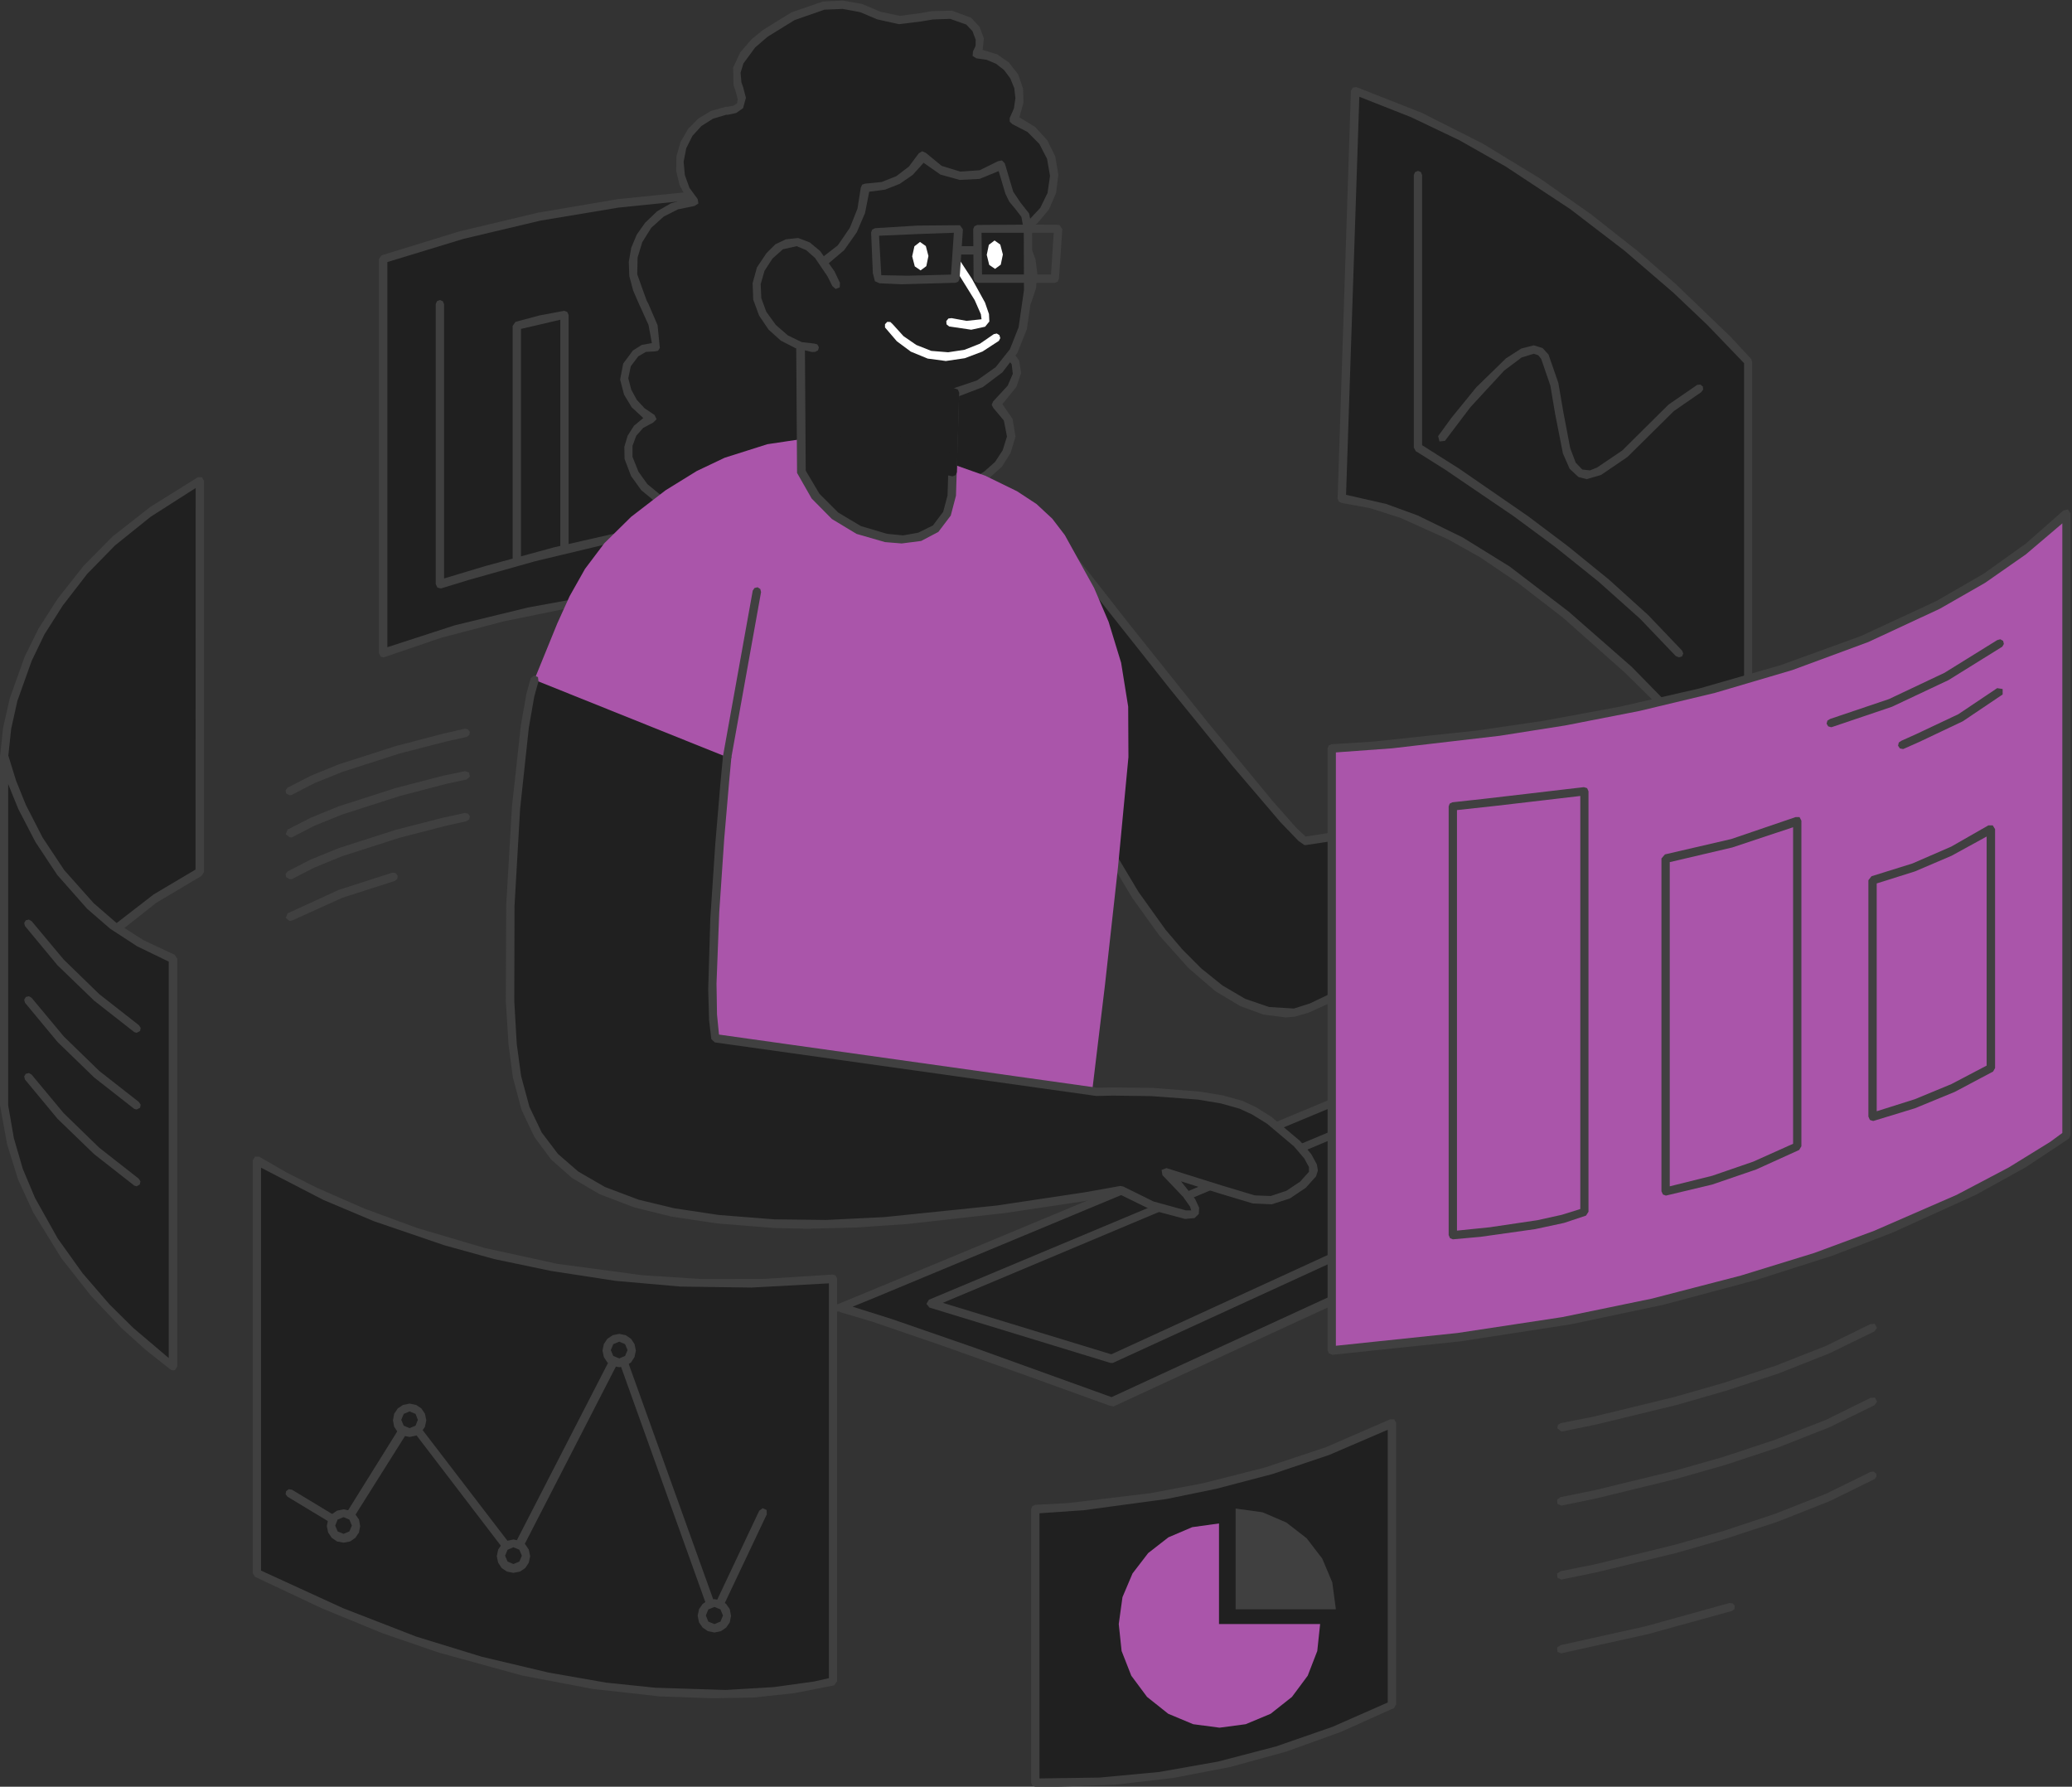 <?xml version="1.0" standalone="no"?><!DOCTYPE svg PUBLIC "-//W3C//DTD SVG 1.1//EN" "http://www.w3.org/Graphics/SVG/1.1/DTD/svg11.dtd"><svg height="144" legacy-metrics="false" node-id="1" sillyvg="true" template-height="144" template-width="167" version="1.1" viewBox="0 0 167 144" width="167" xmlns="http://www.w3.org/2000/svg" xmlns:xlink="http://www.w3.org/1999/xlink"><rect x="0" y="0" width="167" height="144" fill="#333333" stroke="none"/><defs node-id="76"></defs><path d="M 108.14 40.19 L 110.44 40.61 L 112.89 41.39 L 116.76 43.12 L 119.39 44.58 L 122.52 46.68 L 126.22 49.55 L 131.25 54.01 L 134.79 57.51 L 137.76 60.77 L 139.46 62.84 L 140.88 64.79 L 140.88 29.12 L 139.32 27.43 L 134.93 23.18 L 131.92 20.56 L 128.16 17.59 L 124.08 14.72 L 119.45 11.89 L 114.53 9.40 L 109.24 7.31 Z" fill="#202020" fill-rule="nonzero" id="路径_9012" node-id="2" stroke-linecap="butt" stroke-width="1" target-height="57.476" target-width="32.737" target-x="108.142" target-y="7.314"></path><path d="M 140.88 65.13 L 140.60 64.97 L 139.14 62.98 L 137.43 60.90 L 134.47 57.67 L 130.95 54.20 L 126.01 49.81 L 122.36 46.99 L 119.29 44.91 L 116.70 43.46 L 112.88 41.74 L 110.45 40.96 L 108.12 40.53 L 107.90 40.42 L 107.81 40.18 L 108.88 7.33 L 109.03 7.06 L 109.33 7.02 L 114.59 9.09 L 119.50 11.57 L 124.13 14.39 L 128.22 17.26 L 132.00 20.24 L 135.04 22.87 L 139.50 27.16 L 141.14 28.93 L 141.22 29.15 L 141.22 64.82 L 140.98 65.14 Z M 108.49 39.88 L 111.71 40.61 L 114.26 41.54 L 117.88 43.31 L 121.68 45.66 L 126.44 49.30 L 131.52 53.75 L 136.23 58.56 L 140.57 63.73 L 140.57 29.27 L 137.60 26.18 L 134.86 23.58 L 130.94 20.21 L 126.57 16.86 L 121.34 13.41 L 117.64 11.31 L 113.72 9.44 L 109.56 7.80 Z" fill="#404040" fill-rule="nonzero" id="路径_9013" node-id="3" stroke-linecap="butt" stroke-width="1" target-height="58.122" target-width="33.413" target-x="107.807" target-y="7.018"></path><path d="M 30.88 52.64 L 30.88 20.89 L 37.11 18.96 L 43.43 17.45 L 49.83 16.37 L 56.30 15.71 L 62.78 15.49 L 69.31 15.71 L 69.31 46.17 L 66.74 46.28 L 60.08 46.77 L 50.85 47.85 L 45.78 48.67 L 40.60 49.73 L 35.52 51.06 L 30.88 52.64 Z" fill="#202020" fill-rule="nonzero" id="路径_9014" node-id="4" stroke-linecap="butt" stroke-width="1" target-height="37.148" target-width="38.43" target-x="30.879" target-y="15.494"></path><path d="M 30.89 52.98 L 30.69 52.92 L 30.54 52.64 L 30.54 20.89 L 30.75 20.58 L 37.02 18.65 L 43.36 17.14 L 49.79 16.05 L 56.29 15.39 L 62.80 15.17 L 69.35 15.37 L 69.58 15.48 L 69.66 15.71 L 69.66 46.16 L 69.57 46.40 L 69.34 46.50 L 66.67 46.62 L 59.97 47.12 L 50.77 48.20 L 45.73 49.03 L 40.59 50.08 L 35.56 51.40 L 30.98 52.96 L 30.89 52.98 Z M 31.22 21.12 L 31.22 52.16 L 36.64 50.40 L 42.56 48.96 L 48.57 47.86 L 54.22 47.06 L 63.83 46.13 L 68.99 45.84 L 68.99 16.02 L 62.58 15.84 L 56.21 16.08 L 49.86 16.73 L 43.56 17.78 L 37.36 19.25 L 31.22 21.12 Z" fill="#404040" fill-rule="nonzero" id="路径_9015" node-id="5" stroke-linecap="butt" stroke-width="1" target-height="37.812" target-width="39.119" target-x="30.545" target-y="15.166"></path><path d="M 35.45 47.41 L 35.25 47.35 L 35.12 47.08 L 35.12 24.51 L 35.22 24.27 L 35.46 24.18 L 35.69 24.28 L 35.79 24.51 L 35.79 46.62 L 39.12 45.62 L 44.66 44.11 L 51.20 42.62 L 54.53 42.04 L 57.54 41.66 L 60.40 41.55 L 62.49 41.76 L 62.71 41.91 L 62.76 42.17 L 62.62 42.39 L 62.36 42.44 L 60.13 42.24 L 57.01 42.41 L 53.70 42.87 L 50.08 43.57 L 43.14 45.23 L 37.78 46.74 L 35.56 47.42 Z" fill="#404040" fill-rule="nonzero" id="路径_9016" node-id="6" stroke-linecap="butt" stroke-width="1" target-height="23.24" target-width="27.643" target-x="35.12" target-y="24.176"></path><path d="M 16.14 70.30 L 12.46 72.45 L 9.19 75.03 L 6.29 78.04 L 3.83 81.42 L 1.86 85.09 L 0.37 89.09 L 0.37 61.01 L 0.58 58.75 L 1.08 56.43 L 2.25 53.12 L 3.31 50.92 L 4.85 48.51 L 6.92 45.88 L 9.26 43.52 L 12.29 41.15 L 16.14 38.76 Z" fill="#202020" fill-rule="nonzero" id="路径_9017" node-id="7" stroke-linecap="butt" stroke-width="1" target-height="50.329" target-width="15.769" target-x="0.37" target-y="38.757"></path><path d="M 0.34 89.42 L 0.29 89.42 L 0.00 89.09 L 0.00 61.01 L 0.25 58.64 L 0.79 56.28 L 1.99 52.92 L 3.09 50.69 L 4.64 48.26 L 6.73 45.61 L 9.08 43.23 L 12.12 40.85 L 15.95 38.46 L 16.28 38.46 L 16.44 38.75 L 16.44 70.29 L 16.23 70.60 L 12.61 72.75 L 9.38 75.30 L 6.52 78.28 L 4.09 81.62 L 2.14 85.25 L 0.66 89.19 L 0.34 89.42 Z M 15.77 39.33 L 12.14 41.65 L 9.27 43.96 L 7.03 46.25 L 5.06 48.80 L 3.58 51.13 L 2.55 53.27 L 1.40 56.49 L 0.90 58.74 L 0.66 61.00 L 0.66 87.06 L 2.25 83.48 L 4.23 80.18 L 6.61 77.15 L 9.35 74.43 L 12.39 72.08 L 15.76 70.08 Z M 16.11 70.29 Z" fill="#404040" fill-rule="nonzero" id="路径_9018" node-id="8" stroke-linecap="butt" stroke-width="1" target-height="50.961" target-width="16.443" target-x="0.001" target-y="38.462"></path><path d="M 0.34 61.01 L 0.94 62.98 L 1.73 64.95 L 3.09 67.62 L 4.85 70.28 L 7.26 73.02 L 9.14 74.63 L 11.35 76.05 L 13.95 77.26 L 13.95 110.12 L 12.00 108.59 L 10.11 106.88 L 7.63 104.29 L 5.26 101.30 L 3.01 97.65 L 1.79 95.02 L 0.90 92.17 L 0.34 89.09 Z" fill="#202020" fill-rule="nonzero" id="路径_9019" node-id="9" stroke-linecap="butt" stroke-width="1" target-height="49.11" target-width="13.609" target-x="0.337" target-y="61.008"></path><path d="M 13.95 110.45 L 13.76 110.39 L 11.74 108.79 L 9.81 107.05 L 7.32 104.42 L 4.94 101.40 L 2.68 97.72 L 1.46 95.07 L 0.57 92.21 L 0.01 89.12 L 0.01 61.01 L 0.09 60.77 L 0.31 60.65 L 0.55 60.72 L 0.68 60.93 L 1.30 62.93 L 2.09 64.88 L 3.44 67.51 L 5.18 70.13 L 7.56 72.80 L 9.40 74.39 L 11.56 75.77 L 14.08 76.95 L 14.29 77.26 L 14.29 110.12 L 14.11 110.42 L 13.95 110.45 Z M 0.66 63.19 L 0.66 89.09 L 1.12 91.74 L 1.84 94.21 L 2.82 96.54 L 4.65 99.81 L 6.66 102.62 L 8.83 105.13 L 10.74 107.02 L 13.60 109.45 L 13.60 77.50 L 11.06 76.27 L 8.88 74.85 L 7.02 73.24 L 4.61 70.51 L 2.85 67.85 L 1.47 65.19 L 0.66 63.19 Z" fill="#404040" fill-rule="nonzero" id="路径_9020" node-id="10" stroke-linecap="butt" stroke-width="1" target-height="49.803" target-width="14.288" target-x="0.007" target-y="60.652"></path><path d="M 145.68 87.40 L 142.17 88.89 L 134.00 92.58 L 123.07 97.57 L 111.26 102.98 L 100.49 107.95 L 92.63 111.57 L 89.59 112.97 L 87.35 112.16 L 82.00 110.23 L 75.58 107.95 L 70.11 106.09 L 67.63 105.39 L 70.47 104.23 L 78.13 101.05 L 88.69 96.65 L 100.25 91.84 L 110.88 87.41 L 118.66 84.17 L 121.68 82.91 Z" fill="#202020" fill-rule="nonzero" id="路径_9021" node-id="11" stroke-linecap="butt" stroke-width="1" target-height="30.064" target-width="78.044" target-x="67.633" target-y="82.908"></path><path d="M 89.59 113.30 L 89.47 113.30 L 82.69 110.85 L 75.79 108.40 L 70.28 106.51 L 67.67 105.74 L 67.67 105.70 L 67.42 105.70 L 67.32 105.55 L 67.32 105.30 L 67.48 105.11 L 67.52 105.11 L 70.72 103.79 L 78.46 100.58 L 88.93 96.22 L 100.29 91.49 L 110.73 87.14 L 118.42 83.93 L 121.54 82.63 L 121.74 82.63 L 145.74 87.12 L 146.02 87.45 L 145.75 87.78 L 142.48 89.18 L 134.87 92.61 L 124.35 97.40 L 112.36 102.91 L 100.34 108.45 L 89.73 113.36 L 89.59 113.30 Z M 68.72 105.31 L 71.92 106.32 L 78.47 108.59 L 89.59 112.60 L 95.11 110.05 L 104.69 105.64 L 116.36 100.27 L 128.19 94.86 L 138.22 90.30 L 144.49 87.51 L 121.72 83.25 L 94.80 94.47 L 76.23 102.20 L 70.10 104.75 Z" fill="#404040" fill-rule="nonzero" id="路径_9022" node-id="12" stroke-linecap="butt" stroke-width="1" target-height="30.724" target-width="78.701" target-x="67.316" target-y="82.632"></path><path d="M 89.59 109.84 L 89.49 109.84 L 74.91 105.38 L 74.67 105.08 L 74.87 104.75 L 116.11 87.47 L 116.34 87.46 L 116.53 87.61 L 120.82 95.18 L 120.82 95.45 L 120.64 95.65 L 89.68 109.85 L 89.59 109.84 Z M 75.99 105.00 L 89.57 109.15 L 120.06 95.16 L 116.10 88.14 Z" fill="#404040" fill-rule="nonzero" id="路径_9023" node-id="13" stroke-linecap="butt" stroke-width="1" target-height="22.392" target-width="46.154" target-x="74.67" target-y="87.455"></path><path d="M 66.36 0.42 L 63.88 1.29 L 61.65 2.67 L 60.67 3.49 L 59.86 4.47 L 59.38 5.56 L 59.41 6.71 L 59.73 7.64 L 59.79 8.09 L 59.64 8.49 L 59.12 8.80 L 58.49 8.91 L 57.33 9.25 L 56.34 9.88 L 55.54 10.74 L 55.00 11.82 L 54.77 13.01 L 54.87 14.18 L 55.28 15.29 L 55.99 16.27 L 54.56 16.55 L 53.32 17.17 L 52.24 18.15 L 51.47 19.39 L 51.07 20.72 L 51.05 22.18 L 51.35 23.30 L 51.81 24.36 L 52.60 26.11 L 52.84 28.02 L 51.85 28.16 L 51.01 28.70 L 50.46 29.54 L 50.32 30.53 L 50.58 31.54 L 51.06 32.43 L 51.74 33.18 L 52.60 33.76 L 51.68 34.22 L 51.02 34.95 L 50.66 35.87 L 50.66 36.90 L 51.16 38.19 L 51.94 39.26 L 53.01 40.14 L 55.21 41.29 L 57.57 41.88 L 60.01 41.91 L 62.43 41.34 L 62.75 42.26 L 63.29 43.04 L 64.00 43.67 L 64.87 44.10 L 66.76 44.53 L 68.69 44.59 L 70.52 44.54 L 72.33 44.28 L 74.03 43.73 L 75.50 42.76 L 76.01 42.09 L 76.10 41.71 L 76.00 41.34 L 75.18 40.75 L 74.75 40.48 L 74.55 40.09 L 76.34 39.80 L 77.99 39.19 L 79.53 38.25 L 80.49 37.41 L 81.13 36.39 L 81.51 35.18 L 81.39 34.17 L 80.98 33.32 L 80.27 32.59 L 81.02 31.86 L 81.64 31.02 L 81.97 30.12 L 81.86 29.22 L 80.84 27.90 L 80.41 27.26 L 80.36 26.59 L 81.39 25.99 L 82.23 25.17 L 82.84 24.18 L 83.20 23.04 L 83.27 21.85 L 83.05 20.70 L 82.56 19.64 L 81.81 18.71 L 83.12 17.98 L 84.11 16.92 L 84.74 15.62 L 84.95 14.14 L 84.69 12.66 L 84.03 11.38 L 83.01 10.35 L 81.68 9.66 L 82.06 8.80 L 82.19 7.89 L 82.09 6.98 L 81.74 6.11 L 81.17 5.36 L 80.44 4.80 L 79.60 4.45 L 78.67 4.33 L 78.92 3.61 L 78.89 2.88 L 78.60 2.21 L 78.05 1.67 L 76.63 1.16 L 75.12 1.20 L 72.91 1.56 L 71.91 1.54 L 70.81 1.20 L 69.38 0.60 L 67.91 0.34 L 66.36 0.42 Z" fill="#202020" fill-rule="nonzero" id="路径_9024" node-id="14" stroke-linecap="butt" stroke-width="1" target-height="44.256" target-width="34.627" target-x="50.32" target-y="0.339"></path><path d="M 68.37 44.94 L 66.53 44.85 L 64.75 44.42 L 63.61 43.80 L 62.77 42.93 L 62.17 41.79 L 59.76 42.28 L 57.33 42.21 L 54.99 41.60 L 52.81 40.44 L 51.68 39.50 L 50.86 38.36 L 50.34 36.99 L 50.32 36.01 L 50.59 35.11 L 51.10 34.31 L 51.85 33.69 L 50.92 32.83 L 50.30 31.81 L 49.98 30.59 L 50.23 29.30 L 51.01 28.25 L 51.72 27.80 L 52.54 27.65 L 52.27 26.19 L 51.66 24.84 L 51.51 24.52 L 51.03 23.41 L 50.72 22.25 L 50.68 21.09 L 50.88 19.96 L 51.32 18.91 L 51.99 17.96 L 52.96 17.03 L 54.07 16.39 L 55.36 16.01 L 54.78 14.94 L 54.50 13.79 L 54.52 12.60 L 54.85 11.44 L 55.46 10.39 L 56.29 9.55 L 57.31 8.94 L 58.48 8.61 L 58.61 8.61 L 59.11 8.52 L 59.40 8.33 L 59.46 7.99 L 59.27 7.29 L 59.12 6.85 L 59.09 5.45 L 59.66 4.22 L 60.58 3.16 L 61.49 2.42 L 63.78 1.00 L 66.33 0.12 L 66.33 0.12 L 67.95 0.05 L 69.48 0.32 L 70.98 0.95 L 72.53 1.28 L 74.10 1.07 L 75.09 0.90 L 76.73 0.86 L 78.27 1.43 L 78.95 2.16 L 79.30 3.10 L 79.20 4.02 L 80.37 4.38 L 81.31 5.03 L 82.06 5.99 L 82.46 7.14 L 82.49 8.28 L 82.16 9.46 L 83.43 10.23 L 84.41 11.30 L 85.05 12.60 L 85.30 14.07 L 85.12 15.55 L 84.54 16.88 L 83.62 17.99 L 82.38 18.82 L 83.04 19.81 L 83.46 20.90 L 83.61 22.06 L 83.50 23.24 L 83.12 24.37 L 82.50 25.36 L 81.67 26.19 L 80.66 26.82 L 80.81 27.29 L 81.34 27.97 L 82.14 29.06 L 82.30 30.06 L 81.92 31.18 L 80.79 32.57 L 81.61 33.76 L 81.85 35.19 L 81.45 36.51 L 80.76 37.60 L 79.74 38.52 L 77.59 39.74 L 75.20 40.37 L 75.43 40.49 L 75.92 40.76 L 76.31 41.16 L 76.41 41.68 L 76.35 42.18 L 76.12 42.63 L 75.74 43.00 L 74.24 43.99 L 72.50 44.57 L 70.64 44.84 L 68.70 44.92 Z M 62.42 41.03 L 62.76 41.32 L 63.05 42.15 L 63.54 42.86 L 64.19 43.43 L 64.99 43.82 L 66.81 44.22 L 68.68 44.29 L 70.51 44.22 L 72.27 43.98 L 73.89 43.44 L 75.28 42.54 L 75.67 42.03 L 75.71 41.53 L 75.12 41.13 L 74.54 40.78 L 74.21 40.16 L 74.29 39.91 L 74.52 39.79 L 76.24 39.51 L 77.83 38.92 L 79.32 38.01 L 80.20 37.23 L 80.81 36.30 L 81.16 35.18 L 80.91 33.89 L 80.07 32.89 L 79.93 32.63 L 80.04 32.36 L 81.22 31.08 L 81.63 30.13 L 81.54 29.36 L 80.86 28.46 L 80.19 27.60 L 80.01 27.10 L 80.04 26.53 L 80.24 26.31 L 81.20 25.75 L 81.98 24.99 L 82.55 24.06 L 82.88 23.00 L 82.95 21.90 L 82.74 20.83 L 82.29 19.84 L 81.59 18.98 L 81.49 18.67 L 81.70 18.42 L 82.92 17.74 L 83.84 16.76 L 84.43 15.55 L 84.63 14.17 L 84.39 12.80 L 83.77 11.60 L 82.82 10.64 L 81.59 10.00 L 81.38 9.80 L 81.38 9.51 L 81.72 8.74 L 81.84 7.92 L 81.75 7.11 L 81.43 6.32 L 80.93 5.65 L 80.28 5.14 L 79.52 4.82 L 78.69 4.70 L 78.69 4.70 L 78.39 4.51 L 78.42 4.15 L 78.63 3.70 L 78.64 3.20 L 78.38 2.51 L 77.88 1.98 L 76.58 1.52 L 75.19 1.57 L 74.23 1.73 L 72.45 1.95 L 70.70 1.56 L 69.33 0.98 L 67.93 0.72 L 66.45 0.78 L 64.04 1.62 L 61.87 2.96 L 60.87 3.82 L 59.92 5.11 L 59.69 5.86 L 59.76 6.65 L 59.90 7.04 L 60.12 7.88 L 59.89 8.72 L 59.33 9.11 L 58.66 9.25 L 58.53 9.25 L 57.46 9.57 L 56.54 10.15 L 55.81 10.95 L 55.31 11.95 L 55.10 13.04 L 55.20 14.12 L 55.57 15.14 L 56.23 16.04 L 56.29 16.40 L 55.98 16.60 L 54.65 16.87 L 53.50 17.45 L 52.49 18.36 L 51.77 19.51 L 51.39 20.75 L 51.36 22.11 L 52.11 24.20 L 52.27 24.51 L 53.00 26.21 L 53.18 28.04 L 53.04 28.27 L 52.78 28.32 L 52.06 28.36 L 51.44 28.72 L 50.84 29.52 L 50.64 30.49 L 50.88 31.41 L 51.33 32.23 L 51.96 32.91 L 52.75 33.44 L 52.92 33.79 L 52.64 34.06 L 51.85 34.48 L 51.28 35.12 L 50.98 35.93 L 50.98 36.82 L 51.46 38.02 L 52.18 39.02 L 53.18 39.84 L 55.31 40.97 L 57.60 41.55 L 59.96 41.57 L 62.30 41.02 L 62.42 41.02 Z M 66.36 0.44 Z" fill="#404040" fill-rule="nonzero" id="路径_9025" node-id="15" stroke-linecap="butt" stroke-width="1" target-height="44.888" target-width="35.319" target-x="49.985" target-y="0.048"></path><path d="M 84.65 42.73 L 86.09 44.57 L 89.72 49.19 L 94.48 55.20 L 99.34 61.21 L 103.25 65.87 L 104.73 67.45 L 105.17 67.77 L 107.30 67.46 L 112.44 66.63 L 118.69 65.47 L 124.13 64.17 L 126.16 63.42 L 126.88 62.88 L 127.57 62.03 L 128.14 61.61 L 129.16 61.36 L 129.57 61.43 L 129.95 60.79 L 130.97 59.56 L 131.65 59.03 L 132.40 58.74 L 133.07 58.77 L 134.03 59.08 L 134.99 59.57 L 135.88 60.22 L 136.57 61.00 L 136.89 61.78 L 136.79 62.54 L 136.03 63.35 L 132.92 65.35 L 127.29 68.87 L 120.37 73.09 L 113.40 77.17 L 107.62 80.31 L 105.35 81.34 L 104.27 81.66 L 102.15 81.53 L 100.03 80.82 L 97.86 79.45 L 95.89 77.72 L 93.97 75.61 L 92.09 73.09 L 89.61 69.08 L 87.52 64.96 L 85.79 60.85 L 84.67 57.49 L 84.02 54.46 L 84.08 53.08 Z" fill="#202020" fill-rule="nonzero" id="路径_9026" node-id="16" stroke-linecap="butt" stroke-width="1" target-height="38.927" target-width="52.872" target-x="84.023" target-y="42.728"></path><path d="M 103.63 82.00 L 101.83 81.77 L 99.95 81.08 L 97.94 79.87 L 95.78 78.01 L 93.42 75.37 L 91.27 72.38 L 89.28 69.07 L 87.51 65.64 L 86.06 62.36 L 84.86 59.14 L 84.10 56.55 L 83.70 54.21 L 83.78 52.99 L 84.33 42.71 L 84.56 42.41 L 84.93 42.52 L 91.06 50.35 L 97.38 58.26 L 102.54 64.52 L 104.51 66.75 L 105.23 67.42 L 111.76 66.41 L 118.54 65.16 L 124.01 63.86 L 125.97 63.16 L 126.61 62.71 L 127.49 61.66 L 128.22 61.21 L 128.97 61.03 L 129.44 61.05 L 130.51 59.57 L 131.38 58.81 L 132.38 58.36 L 133.09 58.37 L 134.04 58.64 L 135.00 59.10 L 135.91 59.73 L 136.67 60.48 L 137.14 61.24 L 137.29 61.92 L 137.17 62.58 L 136.82 63.16 L 136.26 63.58 L 133.39 65.42 L 127.82 68.90 L 120.85 73.16 L 113.75 77.33 L 107.82 80.55 L 105.48 81.61 L 104.35 81.94 L 103.63 82.00 Z M 84.95 43.64 L 84.45 53.06 L 84.45 53.14 L 84.38 54.17 L 84.76 56.36 L 85.48 58.81 L 86.63 61.94 L 88.03 65.15 L 89.78 68.57 L 91.76 71.88 L 93.95 74.94 L 95.28 76.50 L 96.83 78.06 L 98.54 79.43 L 100.36 80.50 L 102.29 81.16 L 104.29 81.28 L 105.58 80.87 L 108.48 79.48 L 115.78 75.41 L 124.13 70.40 L 131.52 65.83 L 135.92 63.02 L 136.45 62.53 L 136.64 62.04 L 136.54 61.49 L 135.78 60.52 L 134.82 59.77 L 133.72 59.27 L 132.51 59.03 L 131.68 59.42 L 130.89 60.14 L 129.91 61.57 L 129.72 61.73 L 129.48 61.73 L 128.73 61.74 L 128.08 62.05 L 127.18 63.07 L 126.47 63.62 L 124.58 64.37 L 119.48 65.65 L 113.48 66.80 L 108.19 67.66 L 105.23 68.11 L 105.14 68.11 L 104.66 67.78 L 103.19 66.25 L 99.30 61.69 L 94.36 55.60 L 89.28 49.19 L 84.94 43.64 Z M 84.12 53.06 Z" fill="#404040" fill-rule="nonzero" id="路径_9027" node-id="17" stroke-linecap="butt" stroke-width="1" target-height="39.591" target-width="53.584" target-x="83.702" target-y="42.408"></path><path d="M 70.30 36.01 L 68.77 35.60 L 67.12 35.38 L 64.59 35.39 L 61.85 35.80 L 58.41 36.89 L 56.16 37.96 L 53.65 39.51 L 50.87 41.65 L 48.71 43.78 L 47.15 45.85 L 45.91 48.05 L 44.91 50.26 L 43.06 54.80 L 44.44 65.05 L 46.31 76.18 L 48.22 86.37 L 49.70 93.81 L 50.30 96.69 L 86.91 96.69 L 87.22 94.27 L 88.02 88.00 L 89.06 79.37 L 90.11 69.88 L 90.95 61.02 L 90.93 56.95 L 90.36 53.41 L 89.35 50.11 L 88.18 47.38 L 85.82 43.12 L 84.81 41.80 L 83.54 40.62 L 81.97 39.59 L 79.41 38.34 L 76.79 37.41 L 72.25 36.32 L 70.30 36.01 Z" fill="#aa55aa" fill-rule="nonzero" id="路径_9028" node-id="18" stroke-linecap="butt" stroke-width="1" target-height="61.308" target-width="47.886" target-x="43.06" target-y="35.384"></path><path d="M 64.60 37.99 L 65.71 40.70 L 67.96 46.47 L 70.76 53.73 L 73.51 60.87 L 75.59 66.33 L 76.42 68.50 L 76.42 41.17 Z" fill="#aa55aa" fill-rule="nonzero" id="路径_9029" node-id="19" stroke-linecap="butt" stroke-width="1" target-height="30.508" target-width="11.825" target-x="64.597" target-y="37.99"></path><path d="M 76.43 68.83 L 76.11 68.62 L 75.25 66.35 L 73.15 60.87 L 70.41 53.74 L 67.63 46.54 L 65.40 40.82 L 64.30 38.15 L 64.34 37.78 L 64.69 37.67 L 76.52 40.84 L 76.77 41.17 L 76.77 68.50 L 76.49 68.83 Z M 65.19 38.50 L 66.72 42.35 L 69.07 48.41 L 71.75 55.36 L 74.26 61.89 L 76.09 66.67 L 76.09 41.42 Z" fill="#aa55aa" fill-rule="nonzero" id="路径_9030" node-id="20" stroke-linecap="butt" stroke-width="1" target-height="31.168" target-width="12.464" target-x="64.301" target-y="37.667"></path><path d="M 80.81 13.66 L 81.36 15.52 L 81.97 16.48 L 82.62 17.32 L 82.84 18.82 L 82.86 20.34 L 82.87 23.40 L 82.43 26.44 L 81.68 28.31 L 80.47 29.84 L 78.88 30.98 L 76.97 31.62 L 76.71 39.92 L 76.50 41.00 L 76.05 41.91 L 75.11 42.83 L 74.31 43.23 L 73.13 43.43 L 71.44 43.35 L 69.24 42.70 L 67.32 41.55 L 65.76 39.95 L 64.61 37.97 L 64.54 27.20 L 64.37 24.98 L 64.35 23.74 L 64.54 22.80 L 65.09 22.08 L 66.04 21.38 L 67.86 20.01 L 68.86 18.52 L 69.50 16.92 L 69.78 15.15 L 71.19 15.01 L 72.47 14.51 L 73.57 13.67 L 74.42 12.54 L 75.32 13.37 L 76.31 13.90 L 77.42 14.17 L 78.57 14.16 L 79.66 13.86 L 80.72 13.25 Z" fill="#202020" fill-rule="nonzero" id="路径_9031" node-id="21" stroke-linecap="butt" stroke-width="1" target-height="30.894" target-width="18.518" target-x="64.349" target-y="12.536"></path><path d="M 72.67 43.80 L 71.33 43.69 L 69.04 43.03 L 67.05 41.83 L 65.42 40.18 L 64.24 38.11 L 64.24 38.00 L 64.17 27.19 L 64.08 25.94 L 63.95 24.30 L 64.16 22.67 L 64.98 21.65 L 66.06 20.91 L 67.53 19.77 L 68.50 18.35 L 69.11 16.82 L 69.38 15.12 L 69.49 14.88 L 69.73 14.80 L 71.05 14.67 L 72.24 14.20 L 73.26 13.42 L 74.05 12.36 L 74.33 12.19 L 74.62 12.32 L 75.90 13.37 L 77.40 13.83 L 78.96 13.72 L 80.44 12.99 L 80.76 12.93 L 80.98 13.16 L 81.11 13.58 L 81.11 13.58 L 81.66 15.44 L 82.26 16.34 L 82.94 17.20 L 83.18 18.38 L 83.19 19.58 L 83.19 20.34 L 83.21 23.46 L 82.76 26.54 L 82.00 28.44 L 80.79 30.01 L 79.21 31.20 L 77.30 31.93 L 77.05 39.95 L 76.63 41.55 L 75.63 42.87 L 74.24 43.60 L 72.67 43.80 Z M 64.94 37.93 L 66.05 39.80 L 67.56 41.31 L 69.39 42.40 L 71.48 43.02 L 72.79 43.15 L 74.01 42.93 L 75.19 42.35 L 76.02 41.25 L 76.37 39.93 L 76.63 31.60 L 76.93 31.27 L 78.74 30.66 L 80.25 29.59 L 81.40 28.14 L 82.10 26.37 L 82.53 23.38 L 82.52 20.36 L 82.52 19.57 L 82.51 18.51 L 82.32 17.47 L 81.80 16.80 L 81.35 16.26 L 81.04 15.63 L 80.49 13.79 L 78.95 14.42 L 77.35 14.50 L 75.80 14.07 L 74.44 13.12 L 73.57 14.09 L 72.53 14.81 L 71.35 15.28 L 70.06 15.45 L 69.72 17.17 L 69.05 18.73 L 68.04 20.16 L 66.45 21.51 L 65.46 22.20 L 64.81 22.95 L 64.65 24.42 L 64.77 25.90 L 64.87 27.25 Z" fill="#404040" fill-rule="nonzero" id="路径_9032" node-id="22" stroke-linecap="butt" stroke-width="1" target-height="31.618" target-width="19.254" target-x="63.952" target-y="12.187"></path><path d="M 67.41 22.93 L 66.99 22.07 L 65.84 20.45 L 65.04 19.79 L 64.13 19.49 L 63.20 19.67 L 62.03 20.63 L 61.26 21.89 L 60.97 23.06 L 61.07 24.18 L 61.77 25.75 L 62.92 27.01 L 64.36 27.83 L 65.68 28.03" fill="#202020" fill-rule="nonzero" id="路径_9033" node-id="23" stroke-linecap="butt" stroke-width="1" target-height="8.535" target-width="6.445" target-x="60.966" target-y="19.492"></path><path d="M 65.44 28.37 L 64.11 28.06 L 62.93 27.45 L 61.94 26.56 L 61.18 25.43 L 60.71 24.15 L 60.66 22.82 L 61.01 21.55 L 61.77 20.41 L 62.49 19.69 L 63.33 19.29 L 64.33 19.18 L 65.27 19.54 L 66.10 20.23 L 67.26 21.87 L 67.70 22.80 L 67.68 23.16 L 67.35 23.29 L 67.08 23.05 L 66.70 22.28 L 65.69 20.79 L 64.98 20.16 L 64.21 19.84 L 63.10 20.09 L 62.26 20.84 L 61.62 21.82 L 61.31 22.90 L 61.36 24.03 L 61.76 25.12 L 62.53 26.19 L 63.50 27.03 L 64.61 27.57 L 65.63 27.69 L 65.88 27.76 L 66.00 27.99 L 65.93 28.24 L 65.70 28.36 L 65.44 28.37 Z" fill="#404040" fill-rule="nonzero" id="路径_9034" node-id="24" stroke-linecap="butt" stroke-width="1" target-height="9.194" target-width="7.044" target-x="60.656" target-y="19.178"></path><path d="M 78.26 26.57 L 76.50 26.31 L 76.29 26.14 L 76.27 25.88 L 76.44 25.67 L 76.70 25.64 L 77.90 25.86 L 79.11 25.73 L 79.06 25.33 L 78.56 24.19 L 76.86 21.45 L 76.81 21.20 L 76.94 20.98 L 77.19 20.93 L 77.41 21.06 L 78.34 22.48 L 79.39 24.38 L 79.71 25.31 L 79.74 25.91 L 79.40 26.33 L 78.25 26.58 Z" fill="#ffffff" fill-rule="nonzero" id="路径_9035" node-id="25" stroke-linecap="butt" stroke-width="1" target-height="5.651" target-width="3.469" target-x="76.266" target-y="20.925"></path><path d="M 76.20 29.09 L 74.77 28.90 L 73.41 28.34 L 72.28 27.50 L 71.33 26.39 L 71.33 26.13 L 71.51 25.94 L 71.76 25.95 L 71.95 26.13 L 72.82 27.09 L 73.85 27.80 L 75.06 28.28 L 76.42 28.39 L 77.74 28.19 L 78.98 27.70 L 80.10 26.93 L 80.34 26.88 L 80.55 27.01 L 80.62 27.25 L 80.51 27.47 L 79.19 28.33 L 77.76 28.87 L 76.20 29.10 Z" fill="#ffffff" fill-rule="nonzero" id="路径_9036" node-id="26" stroke-linecap="butt" stroke-width="1" target-height="3.151" target-width="9.294" target-x="71.325" target-y="25.944"></path><path d="M 76.97 31.64 L 75.72 31.72 L 72.92 31.73 L 71.36 31.60 L 70.00 31.32 L 70.46 32.36 L 71.81 34.65 L 72.78 35.88 L 73.94 36.96 L 75.28 37.74 L 76.78 38.05 Z" fill="#202020" fill-rule="nonzero" id="路径_9037" node-id="27" stroke-linecap="butt" stroke-width="1" target-height="6.73" target-width="6.973" target-x="69.995" target-y="31.324"></path><path d="M 76.78 38.39 L 76.78 38.39 L 75.22 38.07 L 73.83 37.30 L 72.63 36.21 L 71.63 34.98 L 70.22 32.63 L 69.69 31.44 L 69.75 31.10 L 70.09 31.00 L 71.41 31.26 L 72.94 31.39 L 75.69 31.38 L 76.95 31.30 L 77.20 31.39 L 77.31 31.65 L 77.12 38.06 L 77.02 38.29 L 76.78 38.39 Z M 70.57 31.80 L 71.75 33.94 L 72.64 35.19 L 73.74 36.35 L 75.03 37.24 L 76.45 37.68 L 76.62 32.00 L 73.59 32.08 L 70.57 31.80 Z" fill="#202020" fill-rule="nonzero" id="路径_9038" node-id="28" stroke-linecap="butt" stroke-width="1" target-height="7.389" target-width="7.625" target-x="69.685" target-y="30.999"></path><path d="M 74.83 20.63 L 74.66 21.45 L 74.20 21.79 L 73.73 21.47 L 73.52 20.66 L 73.70 19.85 L 74.15 19.50 L 74.62 19.83 L 74.83 20.63 Z" fill="#ffffff" fill-rule="nonzero" id="椭圆_102" node-id="29" stroke-linecap="butt" stroke-width="1" target-height="2.288" target-width="1.306" target-x="73.525" target-y="19.504"></path><path d="M 80.83 20.51 L 80.66 21.33 L 80.20 21.67 L 79.73 21.35 L 79.53 20.54 L 79.70 19.73 L 80.16 19.38 L 80.62 19.71 L 80.83 20.51 Z" fill="#ffffff" fill-rule="nonzero" id="椭圆_103" node-id="30" stroke-linecap="butt" stroke-width="1" target-height="2.288" target-width="1.306" target-x="79.526" target-y="19.384"></path><path d="M 72.67 22.91 L 70.89 22.83 L 70.52 22.67 L 70.35 22.01 L 70.21 18.73 L 70.30 18.50 L 70.53 18.39 L 73.95 18.18 L 77.37 18.15 L 77.61 18.49 L 77.34 22.48 L 77.23 22.70 L 77.01 22.79 L 72.67 22.91 Z M 71.03 22.18 L 73.17 22.22 L 76.65 22.13 L 76.88 18.76 L 74.28 18.85 L 70.85 19.00 L 71.03 22.18 Z" fill="#404040" fill-rule="nonzero" id="路径_9039" node-id="31" stroke-linecap="butt" stroke-width="1" target-height="4.76" target-width="7.399" target-x="70.207" target-y="18.148"></path><path d="M 85.02 22.79 L 78.81 22.79 L 78.57 22.70 L 78.47 22.46 L 78.44 18.46 L 78.54 18.23 L 78.77 18.13 L 83.30 18.10 L 85.05 18.11 L 85.39 18.13 L 85.62 18.47 L 85.35 22.46 L 85.25 22.70 L 85.02 22.79 Z M 79.15 22.12 L 84.71 22.12 L 84.93 18.76 L 79.11 18.76 Z" fill="#404040" fill-rule="nonzero" id="路径_9040" node-id="32" stroke-linecap="butt" stroke-width="1" target-height="4.694" target-width="7.182" target-x="78.44" target-y="18.099"></path><path d="M 78.78 20.51 L 77.24 20.51 L 77.01 20.41 L 76.92 20.18 L 77.01 19.95 L 77.24 19.84 L 78.78 19.84 L 79.00 19.95 L 79.10 20.18 L 79.00 20.41 L 78.78 20.51 Z" fill="#404040" fill-rule="nonzero" id="路径_9041" node-id="33" stroke-linecap="butt" stroke-width="1" target-height="0.673" target-width="2.178" target-x="76.918" target-y="19.842"></path><path d="M 58.57 61.01 L 58.39 62.94 L 57.98 67.73 L 57.57 73.81 L 57.38 79.65 L 57.44 82.15 L 57.62 83.70 L 88.33 88.02 L 89.61 87.99 L 92.73 88.03 L 96.56 88.33 L 98.45 88.64 L 99.98 89.06 L 101.21 89.65 L 102.68 90.62 L 104.06 91.77 L 105.11 92.88 L 105.79 94.00 L 105.76 94.65 L 105.00 95.49 L 103.82 96.29 L 102.46 96.74 L 101.05 96.67 L 98.36 95.86 L 95.35 94.91 L 93.91 94.46 L 94.51 95.03 L 95.65 96.28 L 96.14 96.98 L 96.33 97.48 L 96.22 97.82 L 95.55 97.92 L 92.86 97.18 L 90.36 95.94 L 87.52 96.43 L 80.47 97.49 L 71.36 98.44 L 66.64 98.67 L 62.39 98.63 L 57.91 98.28 L 54.28 97.73 L 51.37 97.03 L 48.59 95.99 L 46.41 94.72 L 44.73 93.26 L 43.39 91.48 L 42.37 89.35 L 41.68 86.80 L 41.33 84.21 L 41.11 80.73 L 41.14 73.04 L 41.58 65.18 L 42.29 58.62 L 42.74 56.07 L 43.10 54.80" fill="#202020" fill-rule="nonzero" id="路径_9042" node-id="34" stroke-linecap="butt" stroke-width="1" target-height="43.867" target-width="64.673" target-x="41.114" target-y="54.804"></path><path d="M 65.05 99.03 L 62.36 98.97 L 57.78 98.60 L 54.08 98.04 L 51.13 97.31 L 48.32 96.24 L 46.11 94.94 L 44.42 93.45 L 43.07 91.63 L 42.04 89.46 L 41.34 86.85 L 40.99 84.21 L 40.77 80.69 L 40.80 72.94 L 41.26 65.04 L 41.98 58.46 L 42.43 55.90 L 42.78 54.65 L 43.05 54.44 L 43.36 54.57 L 43.40 54.91 L 43.06 56.14 L 42.62 58.67 L 41.92 65.19 L 41.47 73.01 L 41.45 80.67 L 41.65 84.14 L 42.00 86.72 L 42.67 89.20 L 43.66 91.27 L 44.97 93.00 L 46.61 94.42 L 48.75 95.66 L 51.48 96.69 L 54.35 97.38 L 57.94 97.92 L 62.40 98.27 L 66.60 98.32 L 71.27 98.09 L 80.32 97.16 L 87.38 96.10 L 90.30 95.58 L 90.54 95.63 L 92.97 96.83 L 95.58 97.55 L 96.01 97.55 L 95.91 97.24 L 95.36 96.46 L 93.69 94.71 L 93.62 94.29 L 94.02 94.14 L 95.47 94.60 L 98.47 95.54 L 101.13 96.34 L 102.42 96.39 L 103.68 95.97 L 104.79 95.23 L 105.50 94.44 L 105.50 94.06 L 105.12 93.36 L 104.29 92.39 L 102.13 90.57 L 100.92 89.82 L 99.90 89.35 L 98.40 88.93 L 96.56 88.62 L 92.79 88.34 L 89.69 88.30 L 88.37 88.33 L 57.61 84.01 L 57.33 83.74 L 57.15 82.21 L 57.08 79.75 L 57.25 74.03 L 57.65 68.03 L 58.06 63.18 L 58.27 60.95 L 58.40 60.72 L 58.64 60.65 L 58.87 60.77 L 58.95 61.02 L 58.77 62.96 L 58.37 67.62 L 57.97 73.53 L 57.75 79.27 L 57.79 81.76 L 57.95 83.38 L 88.41 87.66 L 89.81 87.64 L 92.94 87.68 L 96.73 87.98 L 98.59 88.29 L 100.13 88.72 L 101.19 89.21 L 102.47 90.01 L 104.79 91.96 L 105.69 93.02 L 106.14 93.85 L 106.22 94.34 L 106.07 94.81 L 105.24 95.73 L 103.96 96.59 L 102.50 97.06 L 100.97 96.99 L 98.24 96.17 L 95.19 95.21 L 96.33 96.64 L 96.65 97.34 L 96.62 97.84 L 96.28 98.17 L 95.52 98.24 L 92.82 97.52 L 90.31 96.29 L 87.17 96.84 L 80.95 97.77 L 73.10 98.65 L 68.97 98.93 L 65.05 99.03 Z" fill="#404040" fill-rule="nonzero" id="路径_9043" node-id="35" stroke-linecap="butt" stroke-width="1" target-height="44.591" target-width="65.449" target-x="40.773" target-y="54.443"></path><path d="M 58.58 61.34 L 58.54 61.34 L 58.32 61.21 L 58.27 60.95 L 60.67 47.60 L 60.81 47.39 L 61.06 47.33 L 61.28 47.47 L 61.34 47.72 L 58.94 61.08 L 58.81 61.28 L 58.58 61.34 Z" fill="#404040" fill-rule="nonzero" id="路径_9044" node-id="36" stroke-linecap="butt" stroke-width="1" target-height="14.011" target-width="3.073" target-x="58.266" target-y="47.334"></path><path d="M 107.34 108.83 L 107.34 60.32 L 110.52 60.12 L 118.84 59.26 L 124.19 58.49 L 130.45 57.35 L 136.85 55.89 L 143.50 53.99 L 150.02 51.64 L 156.15 48.79 L 160.03 46.55 L 163.49 44.08 L 166.56 41.37 L 166.56 91.50 L 163.20 93.76 L 159.29 95.93 L 152.66 98.97 L 147.82 100.83 L 141.75 102.77 L 134.26 104.77 L 126.72 106.37 L 117.80 107.74 L 107.34 108.83 Z" fill="#aa55aa" fill-rule="nonzero" id="路径_9045" node-id="37" stroke-linecap="butt" stroke-width="1" target-height="67.458" target-width="59.227" target-x="107.335" target-y="41.369"></path><path d="M 107.34 109.16 L 107.11 109.08 L 107.00 108.83 L 107.00 60.32 L 107.09 60.08 L 107.32 59.98 L 110.65 59.77 L 119.01 58.88 L 124.36 58.10 L 130.58 56.95 L 136.95 55.49 L 143.54 53.60 L 149.99 51.26 L 156.05 48.45 L 159.88 46.24 L 163.29 43.80 L 166.31 41.14 L 166.68 41.06 L 166.88 41.38 L 166.88 91.50 L 166.76 91.76 L 163.24 94.09 L 159.26 96.29 L 152.56 99.33 L 147.69 101.20 L 141.61 103.14 L 134.13 105.14 L 126.61 106.73 L 117.74 108.10 L 107.36 109.19 Z M 107.67 60.64 L 107.67 108.46 L 117.48 107.43 L 125.92 106.15 L 133.14 104.66 L 140.32 102.80 L 146.23 100.98 L 151.04 99.20 L 157.70 96.30 L 161.90 94.09 L 165.24 92.03 L 166.22 91.31 L 166.22 42.18 L 163.28 44.68 L 160.00 46.97 L 156.35 49.06 L 150.59 51.74 L 144.47 54.00 L 138.23 55.84 L 132.13 57.30 L 126.14 58.47 L 120.87 59.30 L 112.20 60.31 L 107.67 60.64 Z" fill="#404040" fill-rule="nonzero" id="路径_9046" node-id="38" stroke-linecap="butt" stroke-width="1" target-height="68.123" target-width="59.886" target-x="106.998" target-y="41.062"></path><path d="M 20.71 126.78 L 20.71 93.52 L 22.87 94.78 L 25.26 96.00 L 29.04 97.68 L 33.30 99.27 L 38.78 100.90 L 44.68 102.20 L 51.63 103.14 L 56.40 103.44 L 61.56 103.43 L 67.15 103.08 L 67.15 135.53 L 63.86 136.17 L 60.25 136.51 L 54.51 136.51 L 50.47 136.19 L 45.62 135.44 L 39.87 134.17 L 34.26 132.51 L 27.90 130.08 L 20.71 126.78 Z" fill="#202020" fill-rule="nonzero" id="路径_9047" node-id="39" stroke-linecap="butt" stroke-width="1" target-height="42.988" target-width="46.439" target-x="20.709" target-y="93.522"></path><path d="M 57.44 136.87 L 53.18 136.72 L 47.79 136.12 L 42.10 135.04 L 35.37 133.19 L 30.86 131.64 L 25.94 129.62 L 20.55 127.08 L 20.37 126.78 L 20.37 93.52 L 20.55 93.22 L 20.89 93.22 L 23.14 94.52 L 25.57 95.74 L 29.36 97.40 L 33.62 98.97 L 39.07 100.58 L 44.93 101.86 L 51.81 102.78 L 56.52 103.08 L 61.61 103.07 L 67.11 102.72 L 67.36 102.80 L 67.47 103.05 L 67.47 135.50 L 67.23 135.83 L 64.00 136.46 L 60.74 136.81 L 57.44 136.87 Z M 21.04 126.58 L 27.65 129.61 L 33.55 131.90 L 38.82 133.52 L 44.22 134.80 L 48.86 135.61 L 52.81 136.02 L 58.49 136.20 L 62.36 135.97 L 65.61 135.52 L 66.81 135.25 L 66.81 103.43 L 60.56 103.77 L 54.85 103.69 L 49.62 103.23 L 44.41 102.43 L 39.82 101.47 L 35.81 100.36 L 30.13 98.42 L 26.05 96.70 L 21.04 94.11 Z" fill="#404040" fill-rule="nonzero" id="路径_9048" node-id="40" stroke-linecap="butt" stroke-width="1" target-height="43.649" target-width="47.099" target-x="20.372" target-y="93.222"></path><path d="M 117.09 99.88 L 116.87 99.79 L 116.76 99.54 L 116.76 64.99 L 116.84 64.77 L 117.06 64.66 L 119.61 64.38 L 123.13 63.97 L 126.27 63.60 L 127.66 63.44 L 127.92 63.52 L 128.03 63.77 L 128.03 97.66 L 127.83 97.97 L 126.06 98.56 L 123.73 99.06 L 119.33 99.68 L 117.11 99.88 Z M 117.43 65.29 L 117.43 99.18 L 120.07 98.91 L 123.91 98.34 L 125.86 97.91 L 127.37 97.44 L 127.37 64.15 L 124.56 64.48 L 120.62 64.94 L 117.41 65.29 Z" fill="#404040" fill-rule="nonzero" id="路径_9049" node-id="41" stroke-linecap="butt" stroke-width="1" target-height="36.445" target-width="11.277" target-x="116.757" target-y="63.437"></path><path d="M 134.25 96.35 L 134.03 96.27 L 133.91 96.01 L 133.91 69.19 L 134.19 68.86 L 139.54 67.62 L 144.73 65.85 L 145.04 65.85 L 145.19 66.14 L 145.19 92.38 L 145.01 92.68 L 141.55 94.25 L 137.99 95.47 L 134.30 96.35 Z M 134.58 69.47 L 134.58 95.61 L 138.00 94.76 L 141.31 93.62 L 144.52 92.18 L 144.52 66.67 L 139.62 68.30 L 134.59 69.48 Z" fill="#404040" fill-rule="nonzero" id="路径_9050" node-id="42" stroke-linecap="butt" stroke-width="1" target-height="30.498" target-width="11.28" target-x="133.912" target-y="65.853"></path><path d="M 150.92 90.33 L 150.71 90.26 L 150.59 89.99 L 150.59 70.94 L 150.84 70.62 L 154.14 69.59 L 157.27 68.23 L 160.26 66.52 L 160.61 66.52 L 160.80 66.82 L 160.80 86.08 L 160.64 86.36 L 157.55 88.00 L 154.34 89.32 L 151.00 90.34 Z M 151.26 71.20 L 151.26 89.56 L 154.33 88.59 L 157.28 87.37 L 160.12 85.88 L 160.12 67.42 L 157.29 68.97 L 154.34 70.23 L 151.26 71.20 Z" fill="#404040" fill-rule="nonzero" id="路径_9051" node-id="43" stroke-linecap="butt" stroke-width="1" target-height="23.823" target-width="10.21" target-x="150.586" target-y="66.519"></path><path d="M 147.59 58.61 L 147.35 58.54 L 147.22 58.32 L 147.29 58.07 L 147.51 57.94 L 152.25 56.34 L 156.73 54.22 L 160.97 51.59 L 161.22 51.52 L 161.45 51.65 L 161.51 51.90 L 161.38 52.12 L 157.05 54.81 L 152.49 56.96 L 147.67 58.59 Z" fill="#404040" fill-rule="nonzero" id="路径_9052" node-id="44" stroke-linecap="butt" stroke-width="1" target-height="7.087" target-width="14.285" target-x="147.225" target-y="51.525"></path><path d="M 153.39 60.37 L 153.13 60.32 L 152.98 60.10 L 153.04 59.84 L 153.25 59.70 L 154.43 59.17 L 157.84 57.56 L 160.97 55.46 L 161.41 55.53 L 161.41 55.97 L 158.20 58.13 L 154.70 59.79 L 153.53 60.31 L 153.39 60.37 Z" fill="#404040" fill-rule="nonzero" id="路径_9053" node-id="45" stroke-linecap="butt" stroke-width="1" target-height="4.906" target-width="8.429" target-x="152.985" target-y="55.462"></path><path d="M 11.01 83.24 L 10.82 83.18 L 7.58 80.64 L 4.64 77.80 L 2.01 74.63 L 1.95 74.38 L 2.08 74.17 L 2.33 74.11 L 2.55 74.24 L 5.14 77.34 L 8.01 80.13 L 11.19 82.62 L 11.34 82.84 L 11.29 83.09 L 11.01 83.24 Z" fill="#404040" fill-rule="nonzero" id="路径_9054" node-id="46" stroke-linecap="butt" stroke-width="1" target-height="9.13" target-width="9.387" target-x="1.949" target-y="74.108"></path><path d="M 11.01 89.42 L 10.82 89.37 L 7.58 86.83 L 4.64 83.98 L 2.01 80.81 L 1.95 80.57 L 2.08 80.35 L 2.33 80.29 L 2.55 80.42 L 5.14 83.53 L 8.01 86.32 L 11.19 88.81 L 11.34 89.03 L 11.29 89.28 L 11.01 89.42 Z" fill="#404040" fill-rule="nonzero" id="路径_9055" node-id="47" stroke-linecap="butt" stroke-width="1" target-height="9.13" target-width="9.388" target-x="1.948" target-y="80.293"></path><path d="M 11.01 95.61 L 10.82 95.55 L 7.58 93.01 L 4.64 90.17 L 2.01 87.00 L 1.95 86.75 L 2.08 86.54 L 2.33 86.48 L 2.55 86.61 L 5.13 89.71 L 8.00 92.50 L 11.18 94.99 L 11.32 95.21 L 11.27 95.46 L 11.01 95.61 Z" fill="#404040" fill-rule="nonzero" id="路径_9056" node-id="48" stroke-linecap="butt" stroke-width="1" target-height="9.13" target-width="9.373" target-x="1.949" target-y="86.478"></path><path d="M 135.32 52.98 L 135.06 52.87 L 132.18 49.86 L 128.82 46.86 L 125.31 44.05 L 121.98 41.59 L 116.45 37.83 L 114.11 36.36 L 113.95 36.07 L 113.95 14.11 L 114.05 13.87 L 114.29 13.77 L 114.52 13.87 L 114.62 14.11 L 114.62 35.88 L 117.62 37.78 L 123.17 41.61 L 126.37 44.02 L 129.68 46.71 L 132.84 49.57 L 135.57 52.43 L 135.67 52.66 L 135.57 52.90 L 135.32 52.98 Z" fill="#404040" fill-rule="nonzero" id="路径_9057" node-id="49" stroke-linecap="butt" stroke-width="1" target-height="39.211" target-width="21.72" target-x="113.951" target-y="13.768"></path><path d="M 127.90 38.62 L 127.23 38.45 L 126.51 37.78 L 125.97 36.55 L 125.34 33.35 L 124.96 31.09 L 124.22 28.93 L 123.98 28.63 L 123.62 28.51 L 122.64 28.81 L 121.24 29.86 L 118.51 32.82 L 116.46 35.53 L 116.02 35.58 L 115.91 35.15 L 116.97 33.69 L 118.99 31.21 L 121.38 28.88 L 122.61 28.09 L 123.59 27.84 L 123.65 27.84 L 124.33 28.05 L 124.81 28.58 L 125.60 30.86 L 126.01 33.25 L 126.56 36.13 L 127.00 37.29 L 127.53 37.84 L 128.15 37.91 L 128.72 37.68 L 130.76 36.30 L 132.51 34.56 L 134.49 32.60 L 136.79 31.02 L 137.04 30.99 L 137.25 31.15 L 137.27 31.40 L 137.11 31.61 L 134.91 33.13 L 133.00 35.02 L 131.17 36.83 L 129.04 38.28 L 127.90 38.61 Z" fill="#404040" fill-rule="nonzero" id="路径_9058" node-id="50" stroke-linecap="butt" stroke-width="1" target-height="10.775" target-width="21.362" target-x="115.908" target-y="27.841"></path><path d="M 41.65 45.60 L 41.42 45.50 L 41.32 45.26 L 41.32 26.26 L 41.55 25.94 L 43.49 25.42 L 45.46 25.05 L 45.72 25.14 L 45.83 25.39 L 45.83 44.01 L 45.73 44.24 L 45.50 44.34 L 45.26 44.25 L 45.16 44.01 L 45.16 25.77 L 41.99 26.51 L 41.99 45.26 L 41.89 45.50 L 41.65 45.60 Z" fill="#404040" fill-rule="nonzero" id="路径_9059" node-id="51" stroke-linecap="butt" stroke-width="1" target-height="20.542" target-width="4.516" target-x="41.317" target-y="25.054"></path><path d="M 57.58 130.54 L 57.58 130.54 L 57.28 130.32 L 49.88 109.67 L 41.72 125.55 L 41.45 125.73 L 41.15 125.60 L 33.08 115.04 L 27.98 123.14 L 27.77 123.29 L 27.52 123.25 L 23.18 120.63 L 23.02 120.43 L 23.06 120.18 L 23.27 120.02 L 23.53 120.06 L 27.57 122.50 L 32.71 114.25 L 32.98 114.09 L 33.27 114.22 L 41.34 124.75 L 49.62 108.65 L 49.94 108.47 L 50.23 108.69 L 57.63 129.30 L 61.19 121.76 L 61.47 121.55 L 61.79 121.70 L 61.80 122.05 L 57.87 130.35 L 57.58 130.54 Z" fill="#404040" fill-rule="nonzero" id="路径_9060" node-id="52" stroke-linecap="butt" stroke-width="1" target-height="22.07" target-width="38.774" target-x="23.024" target-y="108.468"></path><path d="M 28.72 122.97 L 28.42 123.70 L 27.69 124.00 L 26.96 123.70 L 26.66 122.97 L 26.96 122.24 L 27.69 121.94 L 28.42 122.24 L 28.72 122.97 Z" fill="#202020" fill-rule="nonzero" id="椭圆_104" node-id="53" stroke-linecap="butt" stroke-width="1" target-height="2.06" target-width="2.06" target-x="26.659" target-y="121.937"></path><path d="M 27.69 124.33 L 27.16 124.23 L 26.74 123.94 L 26.45 123.51 L 26.34 122.99 L 26.45 122.46 L 26.74 122.04 L 27.16 121.75 L 27.69 121.64 L 28.22 121.75 L 28.64 122.04 L 28.93 122.46 L 29.03 122.99 L 28.93 123.51 L 28.64 123.94 L 28.22 124.23 L 27.69 124.33 Z M 27.69 122.27 L 27.21 122.47 L 27.02 122.95 L 27.21 123.42 L 27.69 123.62 L 28.16 123.42 L 28.36 122.95 L 28.16 122.47 L 27.69 122.27 Z" fill="#404040" fill-rule="nonzero" id="路径_9061" node-id="54" stroke-linecap="butt" stroke-width="1" target-height="2.692" target-width="2.692" target-x="26.342" target-y="121.641"></path><path d="M 34.04 114.45 L 33.74 115.17 L 33.01 115.48 L 32.28 115.17 L 31.98 114.45 L 32.28 113.72 L 33.01 113.42 L 33.74 113.72 L 34.04 114.45 Z" fill="#202020" fill-rule="nonzero" id="椭圆_105" node-id="55" stroke-linecap="butt" stroke-width="1" target-height="2.06" target-width="2.06" target-x="31.982" target-y="113.416"></path><path d="M 33.01 115.81 L 32.48 115.70 L 32.06 115.42 L 31.77 114.99 L 31.67 114.47 L 31.77 113.94 L 32.06 113.51 L 32.48 113.23 L 33.01 113.12 L 33.54 113.23 L 33.96 113.51 L 34.25 113.94 L 34.36 114.47 L 34.25 114.99 L 33.96 115.42 L 33.54 115.70 L 33.01 115.81 Z M 33.01 113.75 L 32.54 113.95 L 32.34 114.43 L 32.54 114.90 L 33.01 115.10 L 33.49 114.90 L 33.68 114.43 L 33.49 113.95 L 33.01 113.75 Z" fill="#404040" fill-rule="nonzero" id="路径_9062" node-id="56" stroke-linecap="butt" stroke-width="1" target-height="2.692" target-width="2.692" target-x="31.666" target-y="113.12"></path><path d="M 50.94 108.83 L 50.63 109.56 L 49.91 109.86 L 49.18 109.56 L 48.88 108.83 L 49.18 108.10 L 49.91 107.80 L 50.63 108.10 L 50.94 108.83 Z" fill="#202020" fill-rule="nonzero" id="椭圆_106" node-id="57" stroke-linecap="butt" stroke-width="1" target-height="2.06" target-width="2.06" target-x="48.875" target-y="107.797"></path><path d="M 49.91 110.19 L 49.38 110.09 L 48.95 109.80 L 48.67 109.37 L 48.56 108.85 L 48.67 108.32 L 48.95 107.90 L 49.38 107.61 L 49.91 107.50 L 50.43 107.61 L 50.86 107.90 L 51.14 108.32 L 51.25 108.85 L 51.14 109.37 L 50.86 109.80 L 50.43 110.09 L 49.91 110.19 Z M 49.91 108.13 L 49.43 108.33 L 49.23 108.81 L 49.43 109.28 L 49.91 109.48 L 50.38 109.28 L 50.58 108.81 L 50.38 108.33 L 49.91 108.13 Z" fill="#404040" fill-rule="nonzero" id="路径_9063" node-id="58" stroke-linecap="butt" stroke-width="1" target-height="2.692" target-width="2.692" target-x="48.559" target-y="107.501"></path><path d="M 58.61 130.20 L 58.31 130.93 L 57.58 131.23 L 56.85 130.93 L 56.55 130.20 L 56.85 129.47 L 57.58 129.17 L 58.31 129.47 L 58.61 130.20 Z" fill="#202020" fill-rule="nonzero" id="椭圆_107" node-id="59" stroke-linecap="butt" stroke-width="1" target-height="2.06" target-width="2.06" target-x="56.548" target-y="129.172"></path><path d="M 57.58 131.57 L 57.05 131.46 L 56.63 131.17 L 56.34 130.75 L 56.23 130.22 L 56.34 129.69 L 56.63 129.27 L 57.05 128.98 L 57.58 128.88 L 58.11 128.98 L 58.53 129.27 L 58.82 129.69 L 58.92 130.22 L 58.82 130.75 L 58.53 131.17 L 58.11 131.46 L 57.58 131.57 Z M 57.58 129.51 L 57.09 129.71 L 56.89 130.20 L 57.09 130.69 L 57.58 130.89 L 58.07 130.69 L 58.27 130.20 L 58.07 129.71 L 57.58 129.51 Z" fill="#404040" fill-rule="nonzero" id="路径_9064" node-id="60" stroke-linecap="butt" stroke-width="1" target-height="2.692" target-width="2.692" target-x="56.232" target-y="128.876"></path><path d="M 42.41 125.40 L 42.11 126.13 L 41.38 126.43 L 40.66 126.13 L 40.35 125.40 L 40.66 124.67 L 41.38 124.37 L 42.11 124.67 L 42.41 125.40 Z" fill="#202020" fill-rule="nonzero" id="椭圆_108" node-id="61" stroke-linecap="butt" stroke-width="1" target-height="2.06" target-width="2.06" target-x="40.355" target-y="124.367"></path><path d="M 41.38 126.76 L 40.86 126.66 L 40.43 126.37 L 40.15 125.94 L 40.04 125.42 L 40.15 124.89 L 40.43 124.47 L 40.86 124.18 L 41.38 124.07 L 41.91 124.18 L 42.34 124.47 L 42.62 124.89 L 42.73 125.42 L 42.62 125.94 L 42.34 126.37 L 41.91 126.66 L 41.38 126.76 Z M 41.38 124.70 L 40.91 124.90 L 40.71 125.38 L 40.91 125.85 L 41.38 126.05 L 41.86 125.85 L 42.06 125.38 L 41.86 124.90 L 41.38 124.70 Z" fill="#404040" fill-rule="nonzero" id="路径_9065" node-id="62" stroke-linecap="butt" stroke-width="1" target-height="2.692" target-width="2.692" target-x="40.038" target-y="124.071"></path><path d="M 112.19 114.70 L 106.94 116.97 L 101.90 118.65 L 96.92 119.90 L 92.66 120.71 L 86.00 121.49 L 83.44 121.61 L 83.44 143.63 L 88.42 143.58 L 93.33 143.13 L 98.20 142.28 L 102.98 141.03 L 107.64 139.40 L 112.19 137.38 Z" fill="#202020" fill-rule="nonzero" id="路径_9066" node-id="63" stroke-linecap="butt" stroke-width="1" target-height="28.934" target-width="28.745" target-x="83.442" target-y="114.695"></path><path d="M 85.21 144.00 L 83.44 144.00 L 83.20 143.90 L 83.11 143.67 L 83.11 121.61 L 83.21 121.38 L 83.44 121.28 L 86.07 121.14 L 92.73 120.34 L 96.96 119.54 L 101.89 118.29 L 106.88 116.63 L 112.04 114.39 L 112.37 114.39 L 112.53 114.68 L 112.53 137.36 L 112.35 137.66 L 108.05 139.59 L 103.66 141.17 L 99.15 142.41 L 94.56 143.29 L 89.92 143.83 L 85.21 144.00 Z M 83.78 143.33 L 88.64 143.26 L 93.43 142.81 L 98.18 141.97 L 102.85 140.75 L 107.40 139.17 L 111.85 137.21 L 111.85 115.23 L 107.13 117.26 L 102.55 118.80 L 98.02 119.99 L 94.02 120.81 L 87.38 121.71 L 83.78 121.96 Z" fill="#404040" fill-rule="nonzero" id="路径_9067" node-id="64" stroke-linecap="butt" stroke-width="1" target-height="29.609" target-width="29.422" target-x="83.106" target-y="114.393"></path><path d="M 90.17 130.89 L 90.40 133.06 L 91.18 135.05 L 92.45 136.76 L 94.16 138.12 L 96.17 138.96 L 98.29 139.24 L 100.40 138.96 L 102.41 138.12 L 104.13 136.76 L 105.40 135.05 L 106.17 133.06 L 106.40 130.89 L 98.25 130.89 L 98.25 122.78 L 96.09 123.08 L 94.17 123.90 L 92.54 125.17 L 91.28 126.81 L 90.47 128.72 L 90.17 130.89 Z" fill="#aa55aa" fill-rule="nonzero" id="路径_9068" node-id="65" stroke-linecap="butt" stroke-width="1" target-height="16.465" target-width="16.227" target-x="90.174" target-y="122.778"></path><path d="M 99.59 121.58 L 99.59 129.70 L 107.67 129.70 L 107.38 127.53 L 106.57 125.61 L 105.31 123.97 L 103.67 122.70 L 101.76 121.88 L 99.59 121.58 Z" fill="#404040" fill-rule="nonzero" id="路径_9069" node-id="66" stroke-linecap="butt" stroke-width="1" target-height="8.117" target-width="8.076" target-x="99.595" target-y="121.58"></path><path d="M 125.84 115.37 L 125.51 115.10 L 125.57 114.84 L 125.78 114.70 L 128.49 114.16 L 134.95 112.59 L 138.89 111.46 L 143.08 110.08 L 147.17 108.47 L 150.76 106.71 L 151.11 106.70 L 151.28 107.01 L 151.08 107.30 L 147.45 109.07 L 143.33 110.70 L 139.10 112.09 L 135.14 113.23 L 128.63 114.81 L 125.90 115.37 Z" fill="#404040" fill-rule="nonzero" id="路径_9070" node-id="67" stroke-linecap="butt" stroke-width="1" target-height="8.68" target-width="25.769" target-x="125.513" target-y="106.695"></path><path d="M 125.84 121.34 L 125.53 121.20 L 125.50 120.86 L 125.78 120.66 L 128.49 120.11 L 134.95 118.54 L 138.89 117.42 L 143.08 116.03 L 147.17 114.43 L 150.76 112.66 L 151.12 112.64 L 151.29 112.96 L 151.08 113.25 L 147.45 115.03 L 143.33 116.65 L 139.10 118.05 L 135.14 119.18 L 128.63 120.77 L 125.90 121.33 Z" fill="#404040" fill-rule="nonzero" id="路径_9071" node-id="68" stroke-linecap="butt" stroke-width="1" target-height="8.695" target-width="25.793" target-x="125.498" target-y="112.643"></path><path d="M 125.84 127.30 L 125.53 127.16 L 125.50 126.82 L 125.78 126.63 L 128.49 126.09 L 134.95 124.51 L 138.89 123.39 L 143.08 122.00 L 147.17 120.39 L 150.76 118.63 L 151.01 118.60 L 151.22 118.76 L 151.24 119.01 L 151.08 119.21 L 147.45 120.99 L 143.33 122.62 L 139.10 124.01 L 135.14 125.15 L 128.63 126.73 L 125.90 127.29 Z" fill="#404040" fill-rule="nonzero" id="路径_9072" node-id="69" stroke-linecap="butt" stroke-width="1" target-height="8.701" target-width="25.746" target-x="125.498" target-y="118.6"></path><path d="M 125.84 133.26 L 125.53 133.13 L 125.50 132.78 L 125.78 132.59 L 132.63 131.07 L 139.40 129.19 L 139.65 129.22 L 139.82 129.41 L 139.80 129.67 L 139.60 129.83 L 132.79 131.71 L 125.90 133.23 Z" fill="#404040" fill-rule="nonzero" id="路径_9073" node-id="70" stroke-linecap="butt" stroke-width="1" target-height="4.073" target-width="14.323" target-x="125.498" target-y="129.191"></path><path d="M 23.35 64.10 L 23.06 63.94 L 23.02 63.69 L 23.18 63.48 L 25.03 62.53 L 27.28 61.61 L 31.89 60.13 L 35.71 59.13 L 37.47 58.73 L 37.72 58.78 L 37.87 58.99 L 37.82 59.24 L 37.61 59.39 L 36.00 59.75 L 32.20 60.73 L 27.59 62.21 L 25.34 63.12 L 23.52 64.06 L 23.35 64.10 Z" fill="#404040" fill-rule="nonzero" id="路径_9074" node-id="71" stroke-linecap="butt" stroke-width="1" target-height="5.371" target-width="14.843" target-x="23.024" target-y="58.733"></path><path d="M 23.35 67.48 L 23.03 67.23 L 23.18 66.86 L 25.03 65.91 L 27.28 64.99 L 31.89 63.51 L 35.71 62.52 L 37.47 62.15 L 37.80 62.25 L 37.87 62.59 L 37.61 62.82 L 35.99 63.17 L 32.20 64.16 L 27.59 65.64 L 25.34 66.55 L 23.52 67.49 L 23.35 67.48 Z" fill="#404040" fill-rule="nonzero" id="路径_9075" node-id="72" stroke-linecap="butt" stroke-width="1" target-height="5.344" target-width="14.848" target-x="23.027" target-y="62.145"></path><path d="M 23.35 70.86 L 23.06 70.69 L 23.02 70.44 L 23.18 70.23 L 25.03 69.28 L 27.28 68.36 L 31.89 66.88 L 35.71 65.90 L 37.47 65.52 L 37.72 65.57 L 37.87 65.78 L 37.82 66.03 L 37.61 66.18 L 36.00 66.54 L 32.20 67.52 L 27.59 69.00 L 25.34 69.92 L 23.52 70.85 L 23.35 70.86 Z" fill="#404040" fill-rule="nonzero" id="路径_9076" node-id="73" stroke-linecap="butt" stroke-width="1" target-height="5.346" target-width="14.843" target-x="23.024" target-y="65.518"></path><path d="M 23.35 74.23 L 23.03 73.98 L 23.18 73.61 L 27.30 71.72 L 31.62 70.33 L 31.88 70.36 L 32.05 70.57 L 32.02 70.84 L 31.81 71.00 L 27.58 72.36 L 23.54 74.19 L 23.35 74.23 Z" fill="#404040" fill-rule="nonzero" id="路径_9077" node-id="74" stroke-linecap="butt" stroke-width="1" target-height="3.904" target-width="9.023" target-x="23.027" target-y="70.329"></path></svg>
